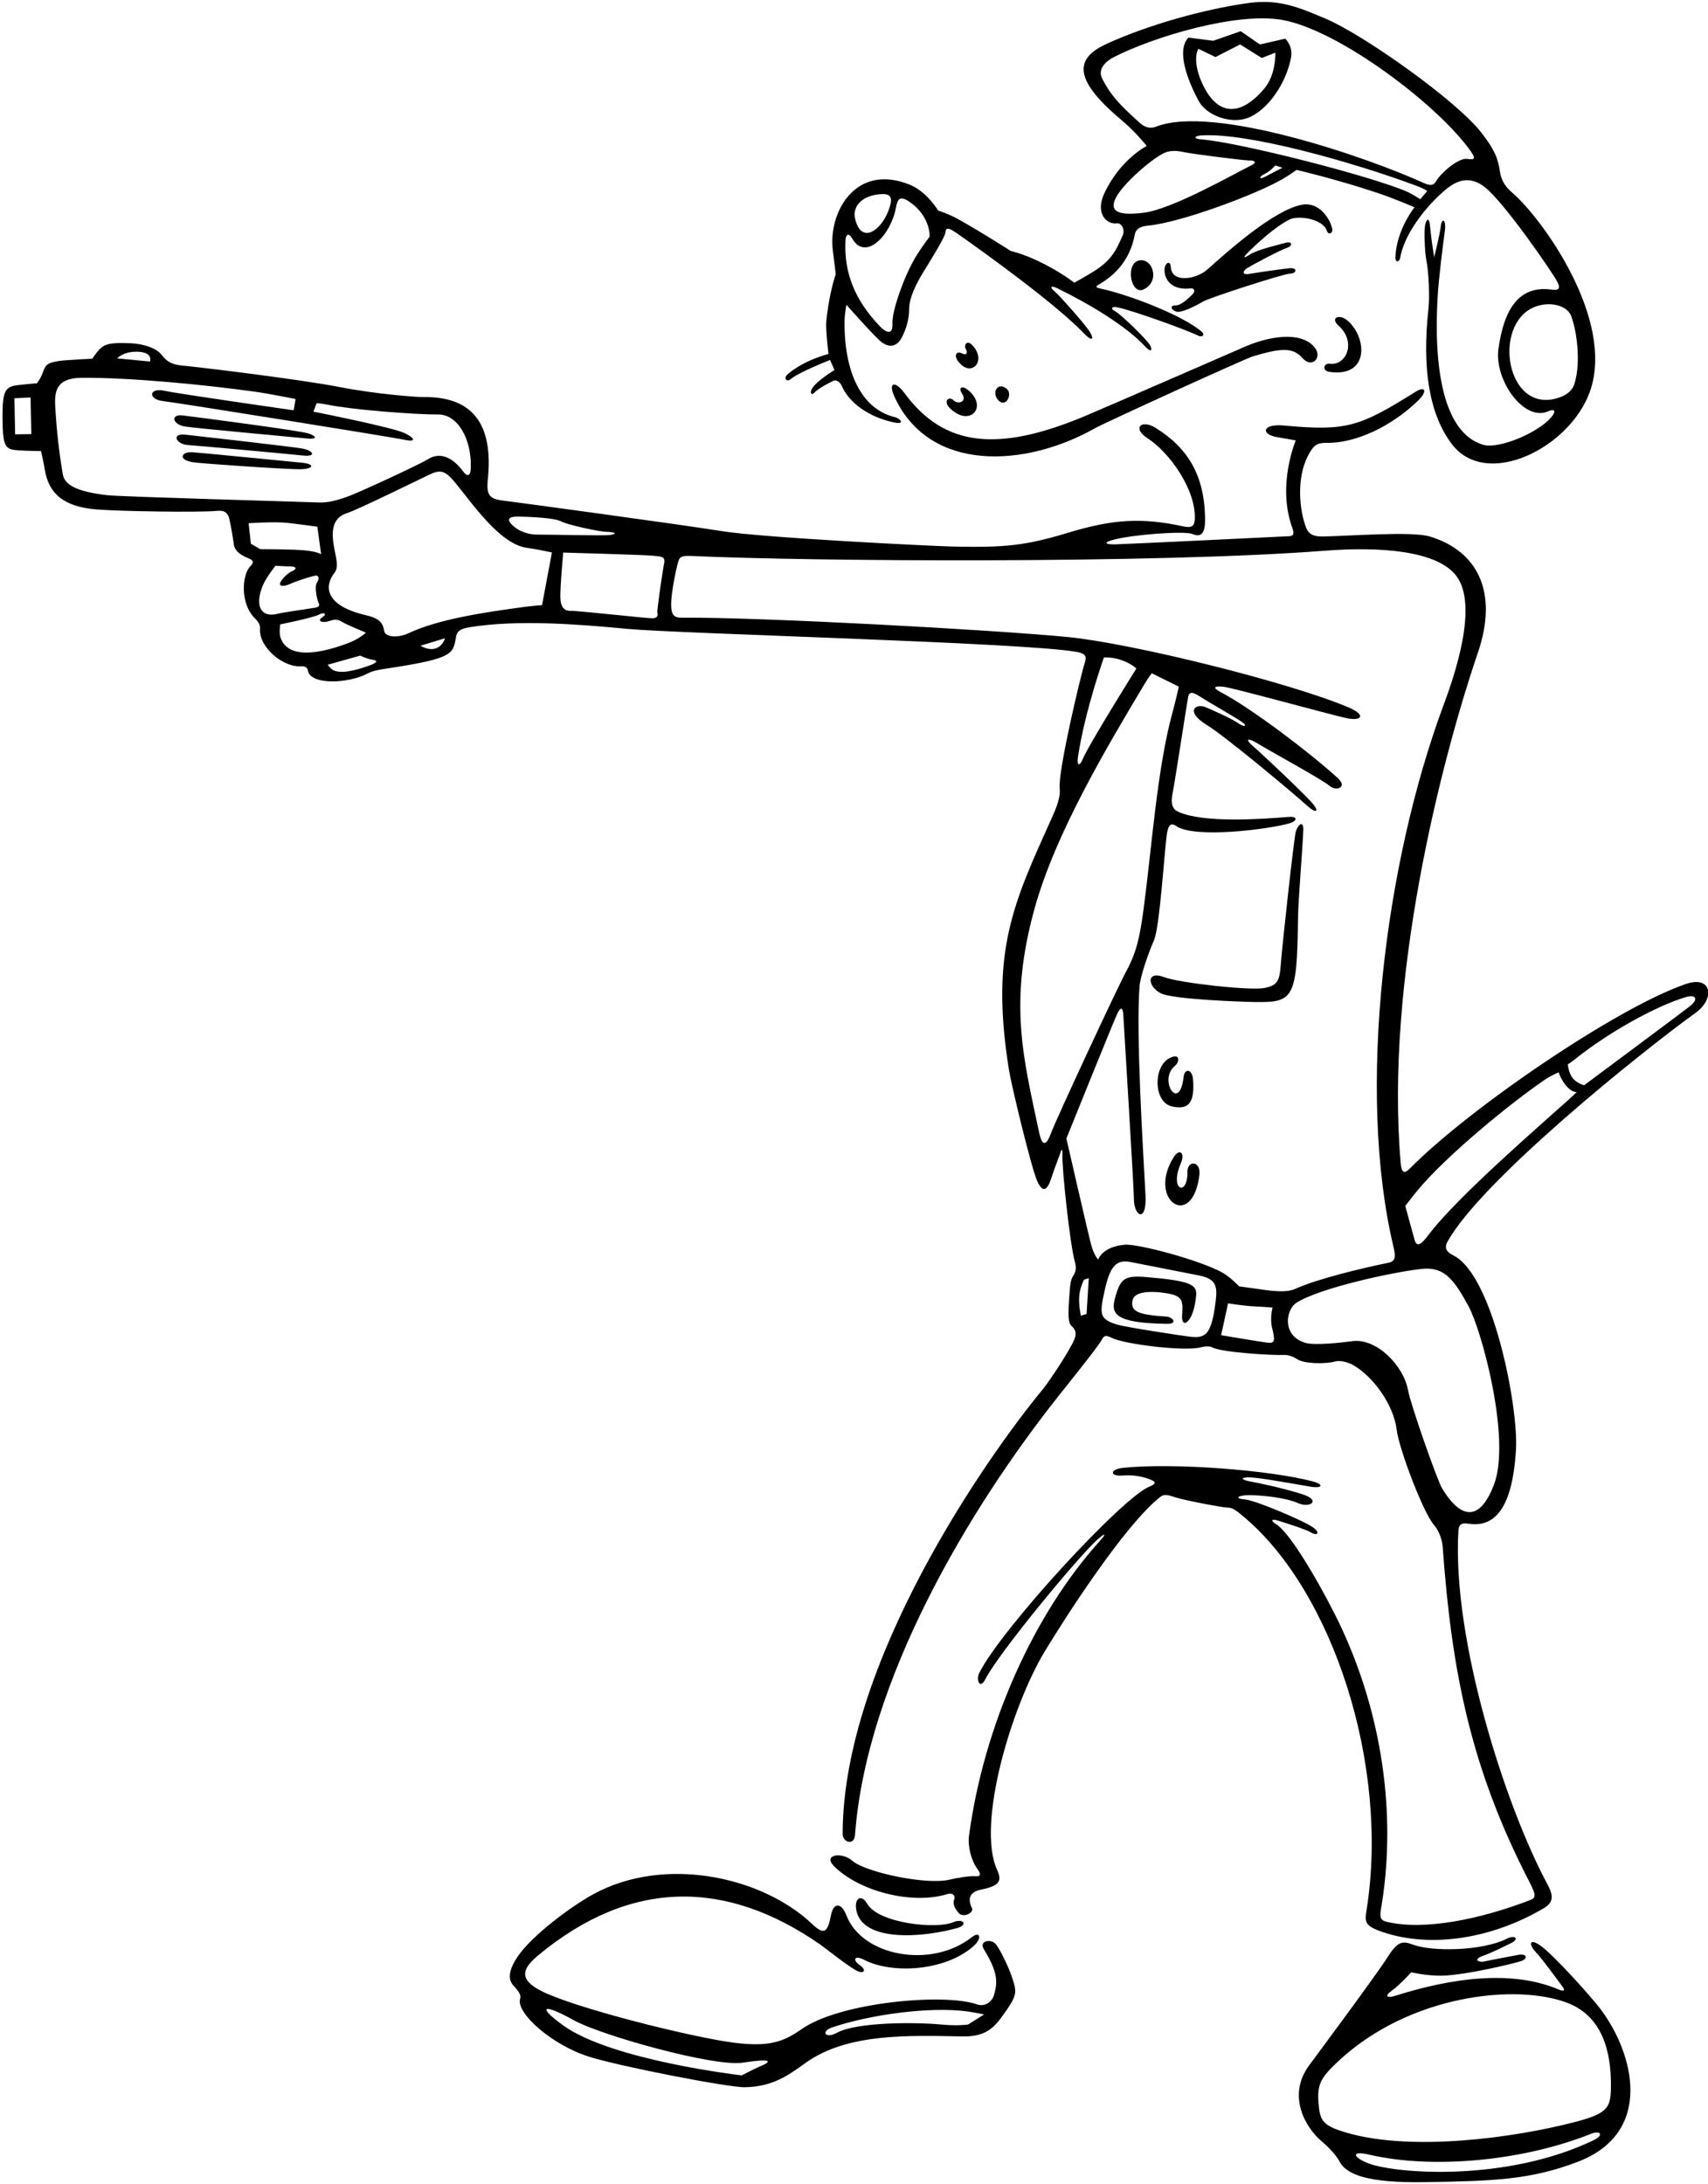 <?xml version="1.0" encoding="UTF-8"?>
<svg xmlns="http://www.w3.org/2000/svg" xmlns:xlink="http://www.w3.org/1999/xlink" width="542pt" height="693pt" viewBox="0 0 542 693" version="1.1">
<g id="surface1">
<path style=" stroke:none;fill-rule:nonzero;fill:rgb(0%,0%,0%);fill-opacity:1;" d="M 250.898 120.301 C 253.199 118.227 263.398 114.199 263.398 114.199 L 264.801 117.398 C 264.801 117.398 259.324 120.727 257.801 123.102 C 256.711 124.797 257.711 125.348 258.199 124.789 C 259.574 123.227 263.5 121.25 264.5 120.801 C 265.5 120.352 266.676 121.395 267.102 122.398 C 269.285 127.57 275.484 132.352 283.863 134.051 C 287.312 134.754 285.723 132.754 283.941 132.328 C 273.301 129.801 267.824 117.895 268 101.898 C 268.023 99.602 268.602 96.699 268.602 96.699 C 268.602 96.699 275.801 104.898 279 107.898 C 282.199 110.898 284.762 109.766 286.137 107.141 C 287.512 104.516 288.5 101.375 288.5 98 C 288.5 94.625 290.656 90.125 292.898 86.5 C 295.699 81.977 299.875 75.176 300 73.801 C 300.125 72.426 300.574 71.852 303.5 73.898 C 313.977 81.242 335.23 96.664 344 105.801 C 346.398 108.301 347.324 107.852 345.949 105.477 C 344.574 103.102 335.898 93.398 334.602 92.398 C 333.301 91.398 333.059 90.258 335.602 91.5 C 345.434 96.309 357.348 103.359 363.449 109.977 C 365.012 111.664 365.727 111.426 365.102 109.801 C 364.477 108.176 355.473 99.52 353.898 98.77 C 352.32 98.02 352.699 97.102 354.602 97.5 C 359.594 98.551 376.492 104.645 380 106.398 C 381.602 107.199 382.5 106.227 381.301 105.199 C 375.141 99.938 357.965 93.387 349.078 91.516 C 347.652 91.215 347.594 90.895 348.801 90.199 C 354.199 87.102 358.699 82.102 360.102 74.398 C 360.426 72.613 361.91 71.816 364.199 71.602 C 374.867 70.602 399.012 61.5 407 56.801 C 409.836 55.133 411.398 53.898 411.398 53.898 C 411.398 53.898 423.656 56.723 437.102 61.199 C 442.496 62.996 448.867 65.766 448.867 65.766 C 448.867 65.766 443.199 72.766 442.801 81.5 C 442.711 83.48 444.102 83.133 444.301 81.898 C 445.449 74.82 451.867 65.934 458.699 60.199 C 462.062 57.379 466.227 55.477 471.199 59.398 C 477.512 64.383 492.816 86.703 494.199 89.434 C 495.27 91.547 494.602 92.199 492.5 91.898 C 482.102 90.414 477.281 97.887 475.5 110.699 C 474.137 120.523 483.578 133.922 491.324 130.48 C 492.824 129.812 493.801 130.066 492.898 131.5 C 489.691 136.609 475.906 142.691 470.602 141.102 C 457.742 137.242 454.945 115.98 456.199 94.301 C 456.59 87.547 458.031 76.766 458.5 73.199 C 458.969 69.633 457.531 68.934 457.199 71.801 C 456.867 74.668 455.102 81.602 455.102 81.602 C 455.102 81.602 454.164 75.93 453.832 72.031 C 453.496 68.133 452.469 69.934 452.199 71.602 C 451.934 73.266 452.031 79.832 452.699 83 C 453.367 86.168 453.711 94.211 453.301 97.898 C 451.191 116.867 453.535 131.555 460.801 141 C 471.77 155.258 498.141 142.109 504.5 124.301 C 512.699 101.344 489.176 69.109 479.984 61.23 C 477.652 59.23 476.395 57.254 475.965 54.387 C 475.348 50.324 474.438 47.695 470.078 42.078 C 462.141 31.848 432.547 10.93 420.602 5.898 C 412.188 2.359 405.898 -0.418 395.988 0.984 C 381.691 3.012 364.672 7.84 351.602 13.699 C 341.766 18.109 339.41 24.297 355.898 38.102 C 360.199 41.699 363.898 46.301 363.898 46.301 C 363.898 46.301 355.574 50.477 350.5 61.199 C 347.301 67.961 351.406 71.266 354.324 70.852 C 356.074 70.602 356.969 73.102 356.301 74.602 C 354.312 79.051 352.984 82.414 347.074 86.102 C 344.352 87.801 340.898 89.699 340.898 89.699 C 340.898 89.699 336.547 86.191 329.398 82.801 C 324.449 80.449 320.699 79.602 320.699 79.602 C 320.699 79.602 312.215 74.094 304 69.5 C 301.051 67.852 297.699 66.801 297.699 66.801 C 297.699 66.801 294.199 60.84 288.699 58.602 C 271.5 51.594 262.684 67.438 264.301 79.602 C 264.77 83.133 265.199 87 265.199 87 C 265.199 87 263.012 93.277 262.199 102.102 C 261.977 104.551 262.898 112.301 262.898 112.301 C 262.898 112.301 255.449 114.102 250.102 118.602 C 248.316 120.102 249.773 121.316 250.898 120.301 Z M 498.602 100.301 C 500.777 106.258 501.531 116.289 499.5 122.102 C 499.055 123.371 497.797 125.312 493.898 126.398 C 477.949 130.852 473.574 103.102 486.762 97.469 C 491.465 95.461 497.301 96.746 498.602 100.301 Z M 401.398 56.102 C 399.523 57.102 399.438 56.094 401.102 55.301 C 403.199 54.301 404.699 52.477 404.699 52.477 L 406.949 53.227 C 406.949 53.227 403.273 55.102 401.398 56.102 Z M 450.699 63.199 C 450.699 63.199 448.105 61.523 446.543 60.84 C 435.285 55.895 393.48 45.223 381.324 44.23 C 378.199 43.977 379.324 43.102 381.074 42.977 C 395.598 41.938 429.199 51.352 449.898 59.102 C 451.898 59.848 452.898 60.602 452.898 60.602 Z M 361.699 39 C 355.676 33.578 352.508 30.41 349.699 24.801 C 348.32 22.047 350.742 19.523 353.301 18.199 C 365.879 11.695 392.625 3.676 407.074 6.352 C 425.207 9.707 456.527 33.484 466.699 47.977 C 468.469 50.496 467.867 50.742 465.504 50.402 C 463.055 50.055 457.438 54.488 455.621 57.637 C 454.973 58.762 453.93 59.023 451.898 58.102 C 433.824 49.852 385.066 33.062 366.801 40.199 C 365.199 40.824 363.449 40.574 361.699 39 Z M 354.398 62.199 C 356.695 58.18 364.98 50.727 369.301 48.602 C 370.926 47.801 372.941 47.648 375.691 48.262 C 378.438 48.879 395.203 50.949 396.199 50.898 C 398.199 50.801 398.926 51.551 397.199 52.398 C 391.328 55.285 372.078 66.352 362.898 67.5 C 353.797 68.637 351.902 66.57 354.398 62.199 Z M 279.367 61.602 C 282.523 61.375 283.359 62.449 282.301 65.801 C 280.031 72.969 273.355 77.891 271.367 69.434 C 270.379 65.238 273.82 61.996 279.367 61.602 Z M 268.301 76.199 C 268.391 74.504 269.207 73.566 270.516 75.801 C 274.699 82.934 282.699 74.602 284.301 65.898 C 284.824 63.051 285.598 61.82 289 64.301 C 295.398 68.961 295 75.102 295 75.102 C 295 75.102 292.879 77.816 291.027 80.758 C 286.945 87.246 282.996 98.754 283.199 102.602 C 283.367 105.766 281.836 106.301 279 103.301 C 271.895 95.777 267.699 87.266 268.301 76.199 "/>
<path style=" stroke:none;fill-rule:nonzero;fill:rgb(0%,0%,0%);fill-opacity:1;" d="M 361.336 82.668 C 357.047 83.738 358.84 93.672 362.852 91.84 C 368.336 89.332 365.766 81.559 361.336 82.668 "/>
<path style=" stroke:none;fill-rule:nonzero;fill:rgb(0%,0%,0%);fill-opacity:1;" d="M 421.059 73.234 C 421.559 74.734 423.109 73.965 422.734 72.465 C 421.746 68.508 418.051 64.047 413.203 64.938 C 404.18 66.602 389.496 79.848 383 85.602 C 379.66 88.559 371.773 89.988 371.527 84.656 C 371.426 82.508 369.734 83.359 369.562 85.234 C 369.281 88.363 371.551 92.203 377.699 91.5 C 379.227 91.324 379.301 92.602 378.324 93.477 C 377.352 94.352 375 96.898 373 96.898 C 371 96.898 371.695 98.402 373.32 98.879 C 374.945 99.352 379.551 96.977 381.699 95.699 C 383.852 94.426 407.402 86.82 409.449 86.793 C 411.5 86.77 411.824 84.852 409.199 85.102 C 406.574 85.352 398.898 86.477 396.398 86.898 C 393.898 87.324 394.5 85.875 395.699 85.102 C 396.898 84.324 405.961 79.461 408.211 78.711 C 410.461 77.961 409.977 76.5 408.102 77 C 406.227 77.5 398.801 79.277 396.699 80.699 C 394.449 82.227 394.414 81.707 396.039 80.082 C 398.297 77.828 404.449 71.977 409.301 69.602 C 411.961 68.297 419.77 69.359 421.059 73.234 "/>
<path style=" stroke:none;fill-rule:nonzero;fill:rgb(0%,0%,0%);fill-opacity:1;" d="M 422 118 C 434.711 119.734 433.746 106.922 427.602 101.699 C 424.945 99.441 422.023 100.883 424.719 103.273 C 430.574 108.477 427.219 116.16 421.898 115.398 C 420.148 115.148 419.25 117.625 422 118 "/>
<path style=" stroke:none;fill-rule:nonzero;fill:rgb(0%,0%,0%);fill-opacity:1;" d="M 287 124.699 C 284.086 120.734 281.609 121.09 283.949 126.102 C 295.105 149.996 325.328 148.348 347.398 135.898 C 350.727 134.023 395.199 113.77 397.449 113.098 C 406.391 110.414 410.281 110.102 413.324 113.602 C 416.367 117.098 419.965 113.254 416.945 109.938 C 412.379 104.922 402.406 106.879 395.5 109.801 C 393.551 110.625 350.539 129.391 344.301 132 C 316.82 143.496 299.645 141.902 287 124.699 "/>
<path style=" stroke:none;fill-rule:nonzero;fill:rgb(0%,0%,0%);fill-opacity:1;" d="M 534.898 312.199 C 513.027 319.742 466.363 351.508 447.301 370.801 C 445.652 372.465 444.75 372.051 444.5 369.199 C 439.387 310.898 457.43 240.984 469 207 C 475.488 187.938 468.992 174.867 453.766 170.219 C 448.012 168.465 427.988 170.086 419.699 170.199 C 416.051 170.25 414.961 168.973 414.211 166.723 C 411.898 159.793 411.719 150.07 415.602 143.602 C 416.832 141.547 417.742 140.441 420.898 140.5 C 430.242 140.676 441.633 135.246 450.102 127 C 452.949 124.227 452.398 122.301 449.199 124.301 C 431.328 135.469 427.289 136.828 407.398 135 C 400.324 134.352 400.133 137.855 405.301 138.699 C 407.422 139.047 411.18 139.727 411.18 139.727 C 411.18 139.727 410.543 141.305 410 143.199 C 407.914 150.465 407.098 159.32 410.105 167.523 C 410.656 169.023 410.625 170 409.301 170.102 C 407.977 170.199 357.051 172.625 354 172.699 C 350.949 172.773 349.676 172.176 353.5 171.199 C 360.105 169.516 375.922 168.41 378.301 169.398 C 380.5 170.316 382.398 170.086 382.398 165.102 C 382.398 150.93 376.969 142.152 366.801 135.801 C 362.121 132.879 359.211 135.832 364.102 139 C 371.199 143.602 379.461 155.32 379.156 164.531 C 379.074 166.977 378.133 167.57 375.5 167 C 362.383 164.164 353.324 164.664 339 169 C 325.238 173.164 318.824 173.719 302.82 173.41 C 296.898 173.301 242.324 170.648 229 168.5 C 215.676 166.352 162.496 159.148 159.695 158.824 C 155.359 158.32 154.285 157.129 154.801 152.102 C 156.637 134.137 149.637 125.789 134.449 125.977 C 132.398 126 119.449 125.09 107.324 122.715 C 95.203 120.34 61.75 116.301 58 116 C 54.25 115.699 52.746 114.469 51.348 112.645 C 49.945 110.816 46.523 109.148 41.301 108.898 C 33.688 108.535 32.676 109.543 30.898 111.602 C 30.176 112.438 29.301 113.801 29.301 113.801 C 29.301 113.801 21.395 114.164 18.898 114.5 C 14.633 115.07 14.359 116.059 13.5 118.398 C 12.773 120.375 11.699 121.602 11.699 121.602 C 11.699 121.602 8 121.898 5.602 122.199 C 1.867 122.664 0.801 123.766 0.801 131.602 C 0.801 142.223 1.605 142.602 6.199 142.898 C 8.5 143.051 13 143.102 13 143.102 C 13 143.102 13.801 146.352 14.199 148.898 C 15.445 156.844 20.512 160.746 30.398 161.602 C 38.074 162.262 63.684 162.598 68.5 162.102 C 70.676 161.875 72.191 162.199 72.766 164.598 C 73.34 167 73.977 171.074 74.199 172.699 C 74.531 175.105 76.852 176.312 79 177.199 C 80.875 177.977 80.301 178.727 79.301 179.801 C 76.902 182.379 76.047 191.348 80.898 196.199 C 81.648 196.949 82.652 198.031 82.527 199.406 C 82 205.199 89.777 211.887 95.801 211.398 C 96.727 211.324 97.574 211.824 97.699 212.699 C 98.367 217.379 110.574 216.977 116.801 213.602 C 118.582 212.633 121.504 212.297 124.074 211.898 C 143.73 208.844 143.801 207.488 144.699 202.102 C 145.004 200.289 145.988 199.492 149 199 C 164.234 196.504 183.551 198.043 198.898 199.5 C 215.422 201.066 325.02 203.836 341.5 206.801 C 344 207.25 345.074 207.773 344.199 210.398 C 342.988 214.039 335.613 245.008 336.277 250.238 C 336.602 252.797 335.227 256.25 333.898 259.199 C 321.777 286.188 314.062 301.504 320.199 339.602 C 320.977 344.426 327.324 370.832 329.199 374.852 C 330.949 378.602 332.375 377.625 333.602 373.801 C 334.824 369.977 336.125 366.977 336.5 365.699 C 336.875 364.426 337.215 364.5 337.141 366.102 C 336.922 370.746 339.613 395.355 341.09 400.344 C 341.566 401.957 341.5 403.324 340.602 404.699 C 339.699 406.074 339.574 407.551 339.301 411.602 C 338.91 417.32 338.922 419.668 340.074 420.727 C 340.859 421.445 341.906 422.602 340.898 425 C 339.34 428.719 332.703 438.598 331.016 440.637 C 313.008 462.371 267.398 527.625 267.398 581.898 C 267.398 584.398 271.051 585.801 271.324 582.102 C 274.973 533.051 307.574 478.602 335.898 442.898 C 338.074 440.156 348.801 426.801 349.602 425.102 C 350.398 423.398 351.301 423.727 352.898 424.5 C 356.969 426.469 376.09 428.887 381.301 427.398 C 382.176 427.148 383.859 426.988 384.758 427.488 C 387.566 429.051 403.91 430.055 407.32 429.867 C 408.824 429.785 410.477 430.449 411.602 431.199 C 413.805 432.672 420.457 432.84 423.898 431.898 C 425.273 431.523 427.949 432.227 429.449 433.102 C 435.961 436.898 442.301 445.832 443.227 453.711 C 443.902 459.461 451.652 480.129 455.199 484 C 456.219 485.113 457.602 487.941 457.805 490.719 C 460.68 530.629 466.801 561.125 485.199 596.801 C 487.441 601.148 487.52 602.059 485.602 602.801 C 469.812 608.895 451.922 612.578 440 609.699 C 438.5 609.34 437.691 608.723 438.191 605.848 C 442.867 578.953 439.801 547.023 425.801 516.707 C 421.707 507.844 410.367 486.996 405 483.602 C 402.75 482.176 403.809 481.84 405.707 482.465 C 407.605 483.09 414.203 485.094 416.078 486.219 C 417.953 487.344 419.301 486.375 416.398 484.398 C 413.5 482.426 398.375 475.949 395 475.699 C 391.625 475.449 392.699 474.352 396.449 474.352 C 400.199 474.352 407.949 475.102 411.824 476.852 C 415.699 478.602 419.477 476 413.102 474 C 406.727 472 399.324 470.48 396.574 469.98 C 393.824 469.48 393.324 468.602 396.824 468.727 C 400.324 468.852 412.773 471.176 416.102 471.699 C 419.426 472.227 420.352 471 416.602 470 C 403.098 466.398 372.273 464 356.301 465.699 C 352.074 466.148 352.074 468.496 356.449 468.121 C 360.824 467.746 364.449 469.074 365.699 469.699 C 366.949 470.324 366.449 470.977 364.824 471.602 C 356.289 474.883 317.777 516.691 310.699 530.852 C 309.699 532.852 310.895 536.246 312.699 532.699 C 316.949 524.352 342.617 493.328 348.398 488.301 C 350.898 486.125 351.102 486.574 349 488.898 C 328.039 512.109 312.188 547.426 307.5 582.398 C 307.059 585.691 308.141 590.191 310.199 593 C 311.574 594.875 310.953 595.402 309.453 595.242 C 307.953 595.082 303.5 595.801 301.5 596.301 C 293.965 598.184 274.469 593.934 270.398 590.301 C 267.234 587.477 260.922 588.32 264.699 592.102 C 272.523 599.926 289.266 604.434 300.699 600.898 C 302.074 600.477 303.301 601.227 302.801 602.602 C 302.301 603.977 302.801 605.227 304.199 606.898 C 305.602 608.574 309.172 606.887 308.422 605.336 C 306.953 602.309 307.746 600.227 311.301 599.5 C 317.312 598.27 318.004 596.73 316.398 593.199 C 309.809 578.699 320.977 541.359 331.602 523.801 C 337.613 513.859 356.699 483.977 368.199 474.898 C 369.355 473.988 370.477 474.199 373.199 475.102 C 375.926 476 387.977 478.301 389.602 478.301 C 391.227 478.301 392.535 479.402 394.898 481.398 C 422.949 505.102 440.887 559.938 433.699 605.699 C 433.066 609.727 432.816 610.98 438.949 613.023 C 454.504 618.207 473.77 614.883 489.82 605.441 C 492.844 603.66 493.129 601.652 491.102 597.898 C 477.949 573.602 460.699 520.27 462.801 485.602 C 462.898 483.949 463.523 483.023 465.898 483.398 C 473.801 484.648 479.914 479.438 481.066 459.852 C 481.859 446.312 473.777 404.578 461.199 398.289 C 459.449 397.414 458.074 396.227 459.301 394 C 469.969 374.621 520.406 334.078 538.102 321.301 C 544.355 316.781 543.238 309.324 534.898 312.199 Z M 4.801 137.801 L 4.574 126.352 L 9.699 126.102 L 9.949 137.727 Z M 165.102 163.898 C 168.441 164.008 175.875 164.273 178 165.398 C 180.125 166.523 190.07 168.676 192.449 168.727 C 196.102 168.801 195.727 169.676 192.602 169.801 C 189.477 169.926 173.773 169.602 170.398 169.602 C 167.023 169.602 164.02 168.156 162.328 166.344 C 160.699 164.602 161.465 163.785 165.102 163.898 Z M 43.949 111.602 C 48.699 111.852 47.602 114.699 47.602 114.699 L 37.199 113.699 C 37.199 113.699 39.199 111.352 43.949 111.602 Z M 33.949 157.102 C 23.238 155.84 20.406 153.379 19.906 150.367 C 18.762 143.508 17.914 136.414 17.508 128.477 C 17.227 122.996 18.832 119.906 26.074 119.859 C 41.414 119.758 65.016 122.051 81.102 124.301 C 85.75 124.949 93.801 126.602 93.801 126.602 L 93.203 130.176 C 93.203 130.176 56.176 124.875 52.301 124 C 47.156 122.84 46.859 126.746 51.82 127.262 C 55.445 127.637 124.727 138.727 128.199 139.5 C 131.676 140.273 132.227 139.375 128.602 137.5 C 124.977 135.625 99.449 130.602 99.449 130.602 L 100.5 127.898 C 100.5 127.898 102.301 128.051 104 128.398 C 111.656 129.977 131.344 131.535 139.102 131.5 C 145.113 131.473 149.688 139.035 149.398 148.5 C 149.324 150.977 148.352 151.426 147 149.602 C 143.438 144.785 139.371 143.332 135.602 145.801 C 133.574 147.125 114.051 156.25 109.898 157.699 C 105.75 159.148 103.301 159.551 100.5 159.398 C 97.699 159.25 38.199 157.602 33.949 157.102 Z M 79.602 172.5 L 78.898 166 C 78.898 166 87.195 165.434 91.195 165.883 C 95.195 166.336 100.699 167.102 100.699 167.102 L 101.902 175.848 C 101.902 175.848 100.727 174.977 96.602 174.602 C 92.477 174.227 82.574 174.227 82.574 174.227 Z M 83.242 186.105 C 84.242 183.48 87.398 179.5 87.398 179.5 C 87.398 179.5 90.949 179.699 92.199 179.699 C 93.449 179.699 94.648 180.227 92.898 181.102 C 91.148 181.977 89.992 183.113 89.117 184.488 C 88.242 185.863 89.477 186.426 92.199 185.199 C 94.926 183.977 99.5 182.676 100.199 182.602 C 100.898 182.523 101.602 183.301 100.602 184.801 C 99.602 186.301 100.773 190.703 101.125 191.328 C 101.473 191.953 101.375 192.551 100 192.801 C 98.625 193.051 89.574 194.324 88.199 194.699 C 83.316 196.031 80.652 192.906 83.242 186.105 Z M 88.945 202.039 C 88.559 200.754 88.898 198.102 88.898 198.102 C 88.898 198.102 99.273 196 101.199 195 C 103.125 194 103.824 194.898 102.199 195.898 C 100.574 196.898 102.125 197.75 104.199 197.102 C 106.273 196.449 106.914 196.32 108.641 197.348 C 110.363 198.371 116.102 200.699 116.102 200.699 C 116.102 200.699 114.301 202.602 110.301 204.102 C 99.484 208.156 90.879 208.484 88.945 202.039 Z M 117.324 211.102 C 112.766 212.777 107.695 214.012 105.398 212.398 C 104.641 211.863 104 210.898 104 210.898 L 114.301 208 C 114.301 208 116.449 209.051 118.199 209.301 C 119.949 209.551 119.852 210.168 117.324 211.102 Z M 138.199 205.727 C 135.824 206.477 133.449 204.852 133.449 204.852 L 141.199 202.5 C 141.199 202.5 140.574 204.977 138.199 205.727 Z M 172 192 C 172 192 169.719 192.094 166 192.602 C 154.484 194.172 139.219 196.324 129.449 200.977 C 126.824 202.227 122.273 202.477 121.898 200.102 C 121.523 197.727 120.516 196.199 116.199 195.199 C 102.824 192.102 102.934 185.805 106.102 181.801 C 107.324 180.25 106.949 178.227 106.199 174.602 C 104.992 168.766 105.234 164.297 110.215 162.762 C 113.215 161.836 133.602 151.852 136 150.699 C 139.527 149.012 140.988 148.957 144.324 152.977 C 149.641 159.379 158.535 172.652 167.199 173.801 C 170.227 174.199 175.145 175.281 175.145 175.281 Z M 210.816 178.48 C 210.82 178.445 210.816 178.426 210.816 178.391 C 210.254 181.066 208.406 193.867 208.602 194.398 C 208.898 195.227 208.574 196.094 207.199 196.168 C 205.824 196.242 183 193.699 181.199 193.801 C 179.398 193.898 178.008 192.961 177.832 189.988 C 177.656 187.012 178.73 175.305 178.73 175.305 C 178.73 175.305 204.238 176.023 207.102 176.301 C 209.914 176.57 210.992 176.566 210.816 178.391 C 210.84 178.285 210.863 178.188 210.879 178.113 Z M 342.102 239.898 C 344.414 225.02 350.301 208.602 350.301 208.602 C 350.301 208.602 352.812 208.414 355.5 209.301 C 359.074 210.477 360.602 212.102 360.602 212.102 C 360.602 212.102 345.68 235.879 343.602 240.801 C 342.461 243.5 341.648 242.797 342.102 239.898 Z M 333.602 359.301 C 331.977 363.676 330.707 363.852 329.707 359.102 C 324.816 335.867 319.891 318.344 328.398 287.898 C 335.031 264.18 351.203 237.066 363.199 217 C 364.594 214.672 365.5 213.602 365.5 213.602 L 374.074 217.852 C 374.074 217.852 373.086 222.355 372.086 225.98 C 367.203 243.676 365.496 268.922 362.902 288.359 C 361.703 297.367 360.594 302.238 357.477 307.98 C 354.477 313.508 335.227 354.926 333.602 359.301 Z M 344.801 416.898 L 343 417.398 C 343 417.398 342.324 414.602 342.449 411.602 C 342.574 408.602 344 406 344 406 L 345.5 405.5 Z M 385.723 413.227 C 384.391 423.566 382.508 424.566 377.801 424.102 C 375.773 423.898 357.328 421.094 354.453 420.219 C 348.816 418.504 348.91 416.855 350.504 409.598 C 352.273 401.547 354.215 399.523 358.828 400.398 C 362.012 401.004 378.898 404.324 380.699 404.699 C 386.07 405.82 386.367 408.207 385.723 413.227 Z M 402.5 426 C 400.879 425.871 387.5 423.602 387.5 423.602 L 389.699 413.5 C 389.699 413.5 395 414.348 398.574 414.5 C 402.152 414.648 403.824 414.852 403.824 414.852 C 403.824 414.852 402.891 418.105 403.699 421.398 C 404.688 425.418 404.457 426.156 402.5 426 Z M 401.801 409.301 C 397.535 408.727 393.199 408.102 393.199 408.102 C 393.199 408.102 390.418 405.16 388 403.801 C 380.984 399.855 361.113 394.52 356.898 394.898 C 349.648 395.555 348.5 399.602 348.5 399.602 C 348.5 399.602 347.223 398.445 346.273 394.973 C 345.32 391.496 338.398 361.199 338.398 361.199 C 338.398 361.199 353.426 323.949 354.5 321.699 C 355.574 319.453 356.328 319.352 356.465 322.098 C 356.605 324.848 359.824 376.852 359.824 380.352 C 359.824 386.02 363.984 388.125 363.5 379.102 C 362.699 364.227 360.465 328.336 361.602 313 C 361.844 309.695 364.426 302.352 366.199 298.301 C 367.969 294.266 369.434 271.32 370.199 265.199 C 370.676 261.398 371.676 260.977 373.301 262.102 C 379.027 266.062 402.699 263.145 409.324 261.16 C 411.516 260.504 412.07 258.91 408.824 259.18 C 399.746 259.93 381.898 261.121 373.953 257.578 C 372.105 256.758 371.371 255.223 372.152 251.352 C 372.934 247.48 376.703 222.688 377.031 221.09 C 377.355 219.488 378.352 219.375 380.801 221 C 383.25 222.625 393.379 228.332 394.578 229.406 C 395.777 230.48 394.793 230.754 392.816 229.379 C 390.844 228.004 384.84 225.254 382.398 224.301 C 379.324 223.102 376.078 225.738 382.801 229.898 C 389.102 233.801 409.668 251.012 415.074 255.852 C 417.449 257.977 418.828 257.723 416.578 254.973 C 414.328 252.223 400.574 239.273 397.699 236.801 C 394.824 234.324 395.949 233.949 399.102 235.898 C 402.25 237.852 419.773 247.426 421.898 249.301 C 424.023 251.176 427.699 249.785 424.574 246.91 C 416.387 239.379 397.32 224.797 387.398 219.602 C 384.773 218.227 385.051 217.523 388.301 217.898 C 391.551 218.273 421.977 226.676 427.102 227.801 C 432.227 228.926 433.551 226.824 428.102 224.5 C 409.344 216.496 359.125 204.059 338.695 202.086 C 314.953 199.797 240.66 195.738 216.449 195.977 C 213.898 196 212.973 195.168 212.973 191.668 C 212.973 188.168 214.5 180.801 215 179 C 215.633 176.723 215.684 176.211 219.801 176.398 C 256.816 178.121 367.074 178.852 420.324 174.727 C 437.684 173.379 456.109 174.602 462.195 182.797 C 469.203 192.238 461.539 214.418 458.074 223.727 C 439.562 273.465 430.348 345.812 442.199 395.602 C 442.824 398.227 443.074 400.117 440.699 400.602 C 432.07 402.359 418.219 405.684 411.098 408.871 C 409.426 409.621 407 410 401.801 409.301 Z M 465.949 414.289 C 470.223 422.066 479.539 456.621 474.098 470.977 C 469.867 482.125 464.02 482.734 457.617 472.199 C 456.066 469.652 447.676 445.75 446.801 441 C 445.367 433.215 436.789 424.438 429.102 425.5 C 425.973 425.934 417.125 426.949 414.102 426 C 406.551 423.629 408.156 415.355 411.398 413.301 C 418.918 408.539 442.496 403.48 451.203 402.566 C 458.41 401.809 461.441 406.078 465.949 414.289 Z M 498.199 348.5 C 490.102 355.824 462.199 379.852 453.301 391.801 C 450.711 395.273 449.523 395.523 448.898 393.398 C 448.273 391.273 445.949 382.602 445.949 382.602 C 445.949 382.602 447.766 380.168 449.801 377.699 C 458.848 366.715 479.719 349.648 490.301 342.5 C 492.148 341.25 494.602 340.199 494.602 340.199 C 494.602 340.199 495.301 342.5 497.102 344.602 C 498.84 346.629 500.324 346.477 500.324 346.477 C 500.324 346.477 499.773 347.074 498.199 348.5 Z M 536.301 319.199 C 534.707 320.492 502.699 344.301 502.699 344.301 C 502.699 344.301 500.199 343.727 498.824 341.727 C 497.742 340.148 497.5 337.699 497.5 337.699 C 497.5 337.699 498.488 337.086 500.473 335.516 C 510.449 327.602 525.199 319.281 534.891 316.359 C 538.039 315.406 539.199 316.852 536.301 319.199 "/>
<path style=" stroke:none;fill-rule:nonzero;fill:rgb(0%,0%,0%);fill-opacity:1;" d="M 97.801 137.5 C 94.875 136.574 62.145 132.289 58 131.801 C 54.07 131.336 54.633 134.578 58.602 135.301 C 61.352 135.801 93.926 138.75 97.301 139.102 C 100.676 139.449 100.727 138.426 97.801 137.5 "/>
<path style=" stroke:none;fill-rule:nonzero;fill:rgb(0%,0%,0%);fill-opacity:1;" d="M 95.898 142.301 C 92.398 141.676 61.395 138.191 58.824 137.898 C 54.273 137.387 55.781 140.98 59.699 141.199 C 61.949 141.324 91.102 143.977 95.898 144.5 C 100.699 145.023 99.398 142.926 95.898 142.301 "/>
<path style=" stroke:none;fill-rule:nonzero;fill:rgb(0%,0%,0%);fill-opacity:1;" d="M 95.801 146.801 C 93.461 146.566 63.594 143.637 61.07 143.477 C 57.539 143.254 56.324 145.852 61.199 146.652 C 63.586 147.047 91.703 148.992 95.578 148.867 C 99.453 148.742 100.074 147.227 95.801 146.801 "/>
<path style=" stroke:none;fill-rule:nonzero;fill:rgb(0%,0%,0%);fill-opacity:1;" d="M 413.574 263.227 C 413.652 260.25 411.941 261.504 411.199 263.801 C 410.672 265.43 406.859 300.105 406.449 305.727 C 406.039 311.344 405.453 312.582 401.203 313.457 C 396.953 314.332 374.375 311.898 369.398 310 C 363.797 307.859 363.992 312.801 368.301 315.102 C 372.051 317.102 394.574 317.852 398.102 317.898 C 410.453 318.074 411.602 317.031 411.898 291.301 C 411.973 285.176 413.449 268.102 413.574 263.227 "/>
<path style=" stroke:none;fill-rule:nonzero;fill:rgb(0%,0%,0%);fill-opacity:1;" d="M 378.602 342.602 C 378.352 338.977 375.895 338.941 375.602 341.602 C 374.309 353.305 367.375 342.52 372.898 338.102 C 374.148 337.102 374.426 334.801 372.5 335.199 C 365.879 336.574 365.582 349.504 371.801 351 C 377.617 352.398 379.059 349.258 378.602 342.602 "/>
<path style=" stroke:none;fill-rule:nonzero;fill:rgb(0%,0%,0%);fill-opacity:1;" d="M 376.801 371.898 C 376.949 379.602 370.949 377.852 374.699 369.102 C 376.176 365.66 374.27 364.195 372.398 367.199 C 363.926 380.801 378.383 390.543 380.602 372.801 C 381.172 368.23 376.723 367.941 376.801 371.898 "/>
<path style=" stroke:none;fill-rule:nonzero;fill:rgb(0%,0%,0%);fill-opacity:1;" d="M 364.199 405.199 C 356.797 404.566 355.543 405.441 353.777 412.059 C 352.504 416.844 353.883 419.773 370.301 420 C 373.926 420.051 372.102 417.824 370.102 417.699 C 360.414 417.094 358.773 415.824 359.398 412.5 C 359.91 409.789 364.949 409.426 370.199 410.301 C 375.414 411.168 375.445 412.586 375.102 417.699 C 375.027 418.785 375.559 421.059 377.398 418.602 C 378.449 417.199 379.266 414.367 379.574 410.977 C 379.883 407.594 377.777 406.363 364.199 405.199 "/>
<path style=" stroke:none;fill-rule:nonzero;fill:rgb(0%,0%,0%);fill-opacity:1;" d="M 488.602 617.102 C 485.324 614.898 485.008 616.805 487.383 619.352 C 489.758 621.902 494.957 629.156 495.832 630.281 C 496.707 631.406 496.523 631.992 494.398 631.102 C 479.617 624.906 460.621 627.512 442.699 633.199 C 440.102 634.023 439.227 633.273 441.602 631.602 C 443.977 629.926 447.824 625.727 447.824 625.727 C 447.824 625.727 452.438 626.852 457.5 626.801 C 464.699 626.727 480.977 622.82 482.898 622.102 C 484.898 621.352 484.523 619.699 481.801 620.199 C 479.074 620.699 472.625 621.926 471 622.301 C 469.375 622.676 467.148 621.742 470.602 620.5 C 474.055 619.258 477.531 617.398 479.406 616.523 C 482.273 615.184 480.883 613.707 478.102 615.102 C 470.32 618.992 454.355 619.273 448.199 616.898 C 444.938 615.645 443.395 616.031 440.199 621.102 C 436.801 626.5 418.523 651.051 415.398 655.301 C 408.469 664.727 413.98 674.895 419.699 679.602 C 421.559 681.133 424.113 683.922 424.938 685.547 C 427.094 689.789 433.496 692.613 452.301 692.301 C 473.613 691.945 485.68 691.641 500.801 685.801 C 525.059 676.426 518.395 651.309 507.867 637.371 C 504.883 633.418 492.727 619.871 488.602 617.102 Z M 505.699 679 C 478.051 692.312 443.008 689.629 434.398 686.398 C 429.332 684.5 428.434 682.16 434.602 683.602 C 454.719 688.293 483.434 685.547 504.801 677 C 507.926 675.75 509.074 677.375 505.699 679 Z M 499.898 673.199 C 480.156 678.344 448.109 682.578 427.602 676.699 C 419.555 674.395 418.812 672.766 418.398 667 C 417.992 661.297 419.051 659.219 424.5 654.102 C 447.344 632.641 481.543 629.23 497.57 635.504 C 508.445 639.758 511.199 650.793 511.199 661.301 C 511.199 668.398 510.73 670.379 499.898 673.199 "/>
<path style=" stroke:none;fill-rule:nonzero;fill:rgb(0%,0%,0%);fill-opacity:1;" d="M 303.699 611.699 C 307.398 610.668 305.602 608.5 302.5 609.836 C 297.129 612.148 278.809 610.207 275.199 604 C 273.332 600.789 270.992 602.164 271.742 606.066 C 273.684 616.121 292.48 614.832 303.699 611.699 "/>
<path style=" stroke:none;fill-rule:nonzero;fill:rgb(0%,0%,0%);fill-opacity:1;" d="M 315.898 616.699 C 314.398 615.031 310.566 615.727 312.199 618.398 C 316.699 625.766 316.699 628.934 315.301 633.301 C 314.871 634.641 312.836 636.898 310 635.898 C 299.742 632.281 266.594 635.176 254.367 643.766 C 248.535 647.863 243.992 649.422 233.199 648.102 C 220.016 646.484 181.105 636.805 171.102 631.301 C 165.398 628.164 165.102 625.082 170.602 620.5 C 200.207 595.828 230.609 596.277 260.328 616.949 C 261.859 618.016 270.336 624.832 272.5 625.5 C 274.664 626.168 274.531 624.586 273.031 623.602 C 270.301 621.801 271.145 620.191 274.199 621.766 C 282.984 626.297 299.531 625.434 308.629 617.695 C 311.863 614.945 311.031 612.5 308.367 614.602 C 295.508 624.727 273.559 620.633 268.602 607.699 C 267.02 603.578 264.504 603.457 263.699 607.602 C 262.656 612.98 261.602 614.102 257.699 610.398 C 241.816 595.332 210.867 588.602 188.305 600.938 C 181.383 604.723 168.891 613.949 164.301 620.699 C 161.469 624.867 161.066 627.969 162.898 629.898 C 164.734 631.832 165.398 633.059 165.066 634.059 C 163.574 638.531 175.031 648.746 186.898 652.5 C 196.699 655.602 231.422 662.348 236.5 662.199 C 245.211 661.949 249.898 658.602 255.602 654.5 C 268.875 644.953 288.395 645.766 305.324 646.07 C 311.098 646.176 314.359 644.641 317.5 640.398 C 323.152 632.77 322.715 632.152 321.109 627.223 C 320.211 624.457 317.398 618.367 315.898 616.699 Z M 240.898 655.699 C 239.773 656.152 235.367 658.434 235.367 658.434 C 235.367 658.434 193.984 653.688 178.602 642.5 C 170.355 636.504 172.199 635.434 182 640.898 C 190.652 645.727 226.594 655.801 235.699 654.398 C 244.367 653.066 245.699 653.766 240.898 655.699 Z M 307.199 642.301 C 307.199 642.301 303.969 642.801 298.699 642.301 C 290.922 641.562 272.004 641.406 265.531 644.934 C 261.867 646.934 260.336 644.469 264.102 643.199 C 276.262 639.109 294.867 636.602 306.699 638.102 C 308.543 638.332 312.301 639.102 312.301 639.102 L 307.199 642.301 "/>
<path style=" stroke:none;fill-rule:nonzero;fill:rgb(0%,0%,0%);fill-opacity:1;" d="M 301.367 129.434 C 307.652 135.719 313.641 129.184 307.312 123.84 C 305.426 122.246 303.879 122.727 305.379 125.059 C 306.879 127.395 304.102 128.469 302.602 127 C 301.102 125.531 299.199 127.266 301.367 129.434 "/>
<path style=" stroke:none;fill-rule:nonzero;fill:rgb(0%,0%,0%);fill-opacity:1;" d="M 319.398 123.301 C 316.434 121 314.566 124.766 316.898 127.102 C 319.234 129.434 321.504 124.93 319.398 123.301 "/>
<path style=" stroke:none;fill-rule:nonzero;fill:rgb(0%,0%,0%);fill-opacity:1;" d="M 305.199 112.102 C 303.699 111.266 302.531 112.602 304.031 114.602 C 308.273 120.254 313.531 114.152 308.199 109.199 C 306.801 107.898 305.773 109.559 306.477 110.723 C 307.176 111.891 306.699 112.934 305.199 112.102 "/>
<path style=" stroke:none;fill-rule:nonzero;fill:rgb(0%,0%,0%);fill-opacity:1;" d="M 396 37.398 C 402.156 35.031 408.098 26.691 409.699 18.199 C 410.367 14.668 407.867 12.266 407.867 12.266 L 399.801 14.102 L 393.699 9.898 L 384.996 12.941 L 377.199 11.934 C 377.199 11.934 371.637 15.516 380.301 31.898 C 382.934 36.883 390.82 39.395 396 37.398 Z M 380.258 15.473 L 385.699 18.102 L 393.531 14.102 L 400.398 18.398 L 404.699 16.699 C 404.699 16.699 405.031 23.566 401.199 28.102 C 393.238 37.516 385.848 36.613 381.199 25.766 C 378.199 18.766 380.258 15.473 380.258 15.473 "/>
</g>
</svg>
